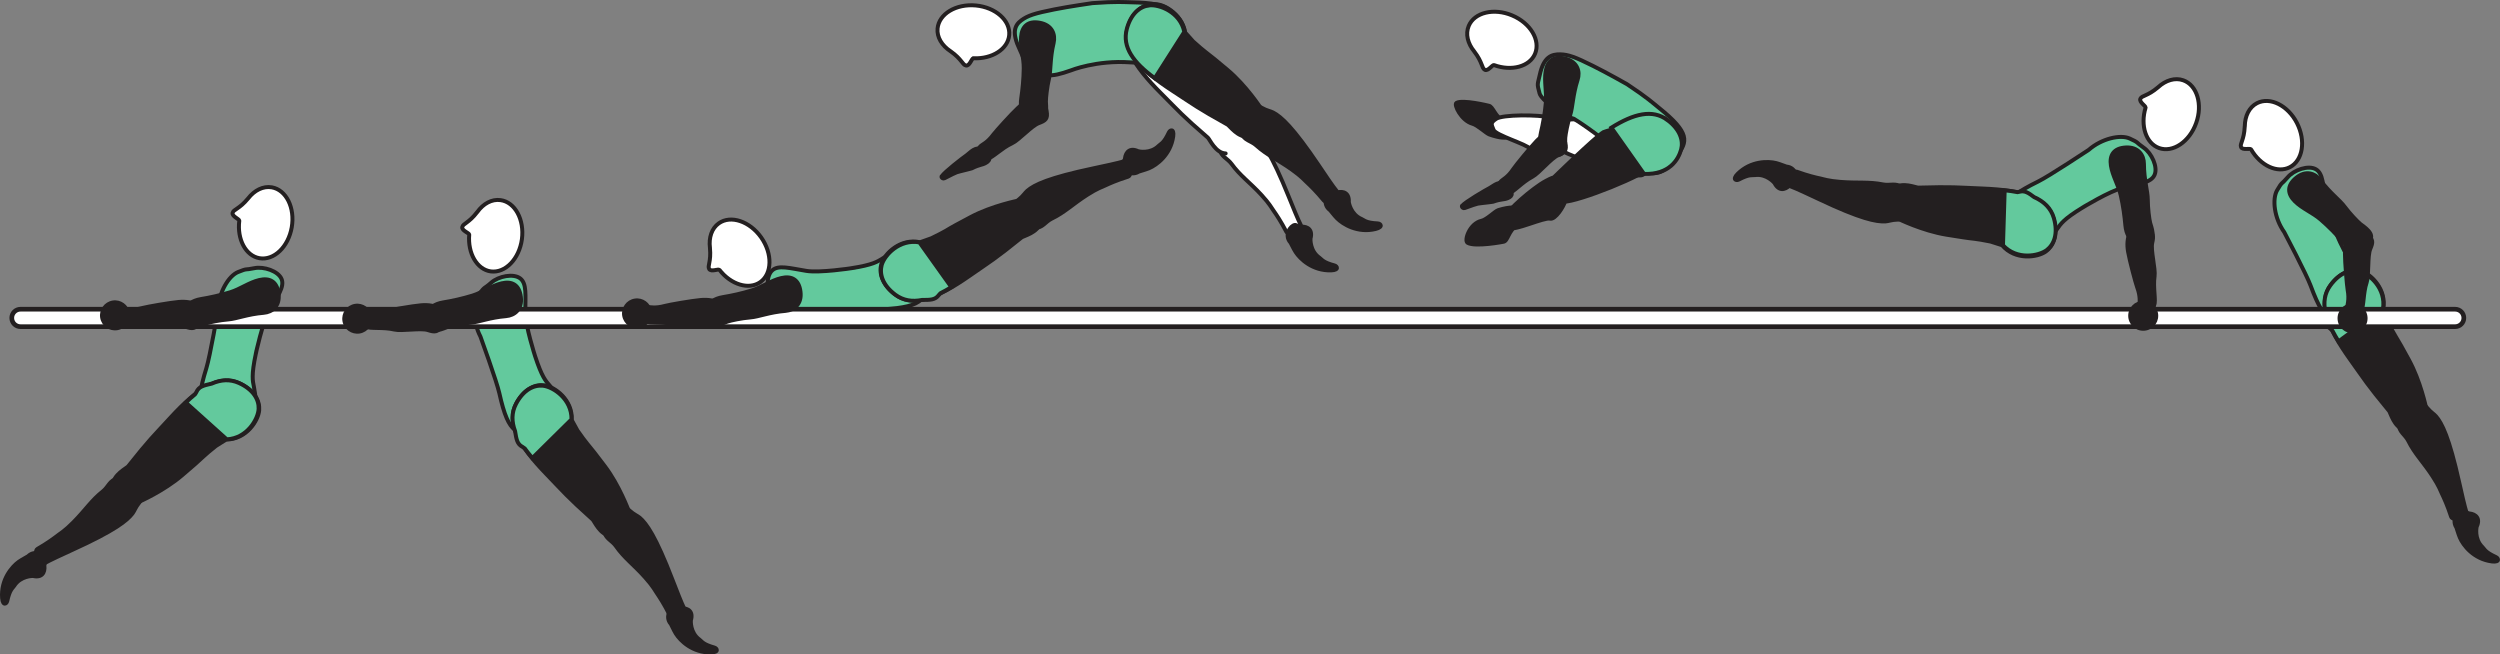 <?xml version="1.0" encoding="UTF-8" standalone="no"?>
<!-- Created with Inkscape (http://www.inkscape.org/) -->

<svg
   version="1.1"
   id="svg1"
   width="355.407"
   height="93.042"
   viewBox="0 0 355.407 93.042"
   sodipodi:docname="cell.svg"
   xmlns:inkscape="http://www.inkscape.org/namespaces/inkscape"
   xmlns:sodipodi="http://sodipodi.sourceforge.net/DTD/sodipodi-0.dtd"
   xmlns="http://www.w3.org/2000/svg"
   xmlns:svg="http://www.w3.org/2000/svg">
  <rect x="0" y="0" width="355.407" height="93.042" fill="#808080" stroke="none"/>
  <sodipodi:namedview
     id="namedview1"
     pagecolor="#ffffff"
     bordercolor="#000000"
     borderopacity="0.25"
     inkscape:showpageshadow="2"
     inkscape:pageopacity="0.0"
     inkscape:pagecheckerboard="0"
     inkscape:deskcolor="#d1d1d1">
    <inkscape:page
       x="0"
       y="0"
       inkscape:label="1"
       id="page1"
       width="355.407"
       height="93.042"
       margin="0"
       bleed="0" />
  </sodipodi:namedview>
  <defs
     id="defs1" />
  <path
     style="fill:#231f20;fill-opacity:1;fill-rule:nonzero;stroke:none"
     d="m 352.204,74.913 c 0.572,-1.224 -0.12,-1.939 -1.15,-2.038 -0.314,-0.03 -0.543,-0.379 -0.844,-0.385 -0.71,-0.005 -1.917,1.245 -1.12,2.527 0.057,0.088 0.26,0.88 0.505,1.453 0.479,1.115 1.979,3.11 4.656,3.463 1.26,0.166 1.131,-0.615 0.635,-0.839 -1.552,-0.708 -1.556,-1.072 -1.895,-1.405 -1.161,-1.131 -0.787,-2.776 -0.787,-2.776"
     id="path750" />
  <path
     style="fill:none;stroke:#231f20;stroke-width:0.333;stroke-linecap:butt;stroke-linejoin:miter;stroke-miterlimit:4;stroke-dasharray:none;stroke-opacity:1"
     d="m 352.204,74.913 c 0.572,-1.224 -0.12,-1.939 -1.15,-2.038 -0.314,-0.03 -0.543,-0.379 -0.844,-0.385 -0.71,-0.005 -1.917,1.245 -1.12,2.527 0.057,0.088 0.26,0.88 0.505,1.453 0.479,1.115 1.979,3.11 4.656,3.463 1.26,0.166 1.131,-0.615 0.635,-0.839 -1.552,-0.708 -1.556,-1.072 -1.895,-1.405 -1.161,-1.131 -0.787,-2.776 -0.787,-2.776 z"
     id="path751" />
  <path
     style="fill:#63c99d;fill-opacity:1;fill-rule:nonzero;stroke:none"
     d="m 332.819,34.735 c 1.37,2.823 1.968,3.282 2.667,3.886 4.353,3.801 2.405,5.869 -0.376,6.63 -3.265,0.906 -4.421,1.291 -6.613,-4.61 -0.606,-1.645 -3.762,-7.635 -3.762,-7.635 -1.426,-1.995 -1.744,-4.693 -1.014,-5.958 0.77,-1.323 0.561,-0.744 1.498,-1.839 0.891,-1.052 2.954,-1.771 4.022,-1.14 1.021,0.599 1.026,2.265 1.349,4.672 0.26,1.896 2.229,5.994 2.229,5.994"
     id="path753" />
  <path
     style="fill:none;stroke:#231f20;stroke-width:0.566;stroke-linecap:butt;stroke-linejoin:miter;stroke-miterlimit:4;stroke-dasharray:none;stroke-opacity:1"
     d="m 332.819,34.735 c 1.37,2.823 1.968,3.282 2.667,3.886 4.353,3.801 2.405,5.869 -0.376,6.63 -3.265,0.906 -4.421,1.291 -6.613,-4.61 -0.606,-1.645 -3.762,-7.635 -3.762,-7.635 -1.426,-1.995 -1.744,-4.693 -1.014,-5.958 0.77,-1.323 0.561,-0.744 1.498,-1.839 0.891,-1.052 2.954,-1.771 4.022,-1.14 1.021,0.599 1.026,2.265 1.349,4.672 0.26,1.896 2.229,5.994 2.229,5.994 z"
     id="path754" />
  <path
     style="fill:#231f20;fill-opacity:1;fill-rule:nonzero;stroke:none"
     d="m 342.115,58.569 c 1.871,-1.287 2.407,-1.276 2.995,-0.522 0.401,0.506 0.933,0.828 1.188,1.126 0.849,0.973 1.88,2.978 3.308,9.407 0.317,1.452 0.79,3.5 1.052,4.317 0.4,1.292 -2.027,1.093 -2.188,0.583 -0.531,-1.63 -1.031,-2.703 -1.303,-3.266 -0.186,-0.385 -0.421,-1.104 -1.337,-2.5 -1.387,-2.115 -2.532,-3.172 -3.475,-5.068 -0.448,-0.875 -1.338,-1.254 -1.322,-2.338 -0.006,-1.088 1.082,-1.739 1.082,-1.739"
     id="path755" />
  <path
     style="fill:none;stroke:#231f20;stroke-width:0.566;stroke-linecap:butt;stroke-linejoin:miter;stroke-miterlimit:4;stroke-dasharray:none;stroke-opacity:1"
     d="m 342.115,58.569 c 1.871,-1.287 2.407,-1.276 2.995,-0.522 0.401,0.506 0.933,0.828 1.188,1.126 0.849,0.973 1.88,2.978 3.308,9.407 0.317,1.452 0.79,3.5 1.052,4.317 0.4,1.292 -2.027,1.093 -2.188,0.583 -0.531,-1.63 -1.031,-2.703 -1.303,-3.266 -0.186,-0.385 -0.421,-1.104 -1.337,-2.5 -1.387,-2.115 -2.532,-3.172 -3.475,-5.068 -0.448,-0.875 -1.338,-1.254 -1.322,-2.338 -0.006,-1.088 1.082,-1.739 1.082,-1.739 z"
     id="path756" />
  <path
     style="fill:#231f20;fill-opacity:1;fill-rule:nonzero;stroke:#231f20;stroke-width:0.566;stroke-linecap:round;stroke-linejoin:round;stroke-miterlimit:4;stroke-dasharray:none;stroke-opacity:1"
     d="m 341.762,61.047 c -1.396,-0.27 -1.907,-2.363 -2.125,-2.625 -3.194,-3.864 -3.323,-4.224 -5.547,-7.328 -3.213,-4.5 -4.724,-8.072 -2.656,-10.708 1.405,-1.786 2.989,-2.208 4.249,-1.833 1.402,0.421 3.688,2.625 3.104,5.458 l 0.59,1.605 c 0.53,1.035 0.79,1.552 1.093,2.035 0.531,0.85 1.047,1.793 1.989,3.511 1.667,3.047 2.438,6.808 2.438,6.808 0.141,0.276 0.157,0.558 0.094,0.823"
     id="path757" />
  <path
     style="fill:#63c99d;fill-opacity:1;fill-rule:nonzero;stroke:none"
     d="m 335.47,38.58 c -1.281,-0.324 -2.844,0.161 -4.183,1.994 -0.817,1.124 -1,2.396 -0.702,3.807 0.021,1.193 0.016,1.865 0.724,2.37 0.088,0.067 0.182,0.157 0.27,0.25 0.255,0.495 0.542,1 0.875,1.527 l 6.313,-4.61 c 0.479,-2.849 -1.885,-4.974 -3.297,-5.338"
     id="path758" />
  <path
     style="fill:none;stroke:#231f20;stroke-width:0.566;stroke-linecap:butt;stroke-linejoin:miter;stroke-miterlimit:4;stroke-dasharray:none;stroke-opacity:1"
     d="m 335.47,38.58 c -1.281,-0.324 -2.844,0.161 -4.183,1.994 -0.817,1.124 -1,2.396 -0.702,3.807 0.021,1.193 0.016,1.865 0.724,2.37 0.088,0.067 0.182,0.157 0.27,0.25 0.255,0.495 0.542,1 0.875,1.527 l 6.313,-4.61 c 0.479,-2.849 -1.885,-4.974 -3.297,-5.338 z"
     id="path759" />
  <path
     style="fill:#ffffff;fill-opacity:1;fill-rule:nonzero;stroke:none"
     d="m 320.022,21.241 c -0.136,-0.209 -1.229,0.151 -1.427,-0.328 -0.204,-0.491 0.432,-0.964 0.526,-2.948 l 0.005,-0.021 c 0.021,-1.459 0.625,-2.708 1.74,-3.282 1.855,-0.942 4.396,0.328 5.677,2.834 1.291,2.526 0.828,5.328 -1.016,6.276 -1.77,0.906 -4.177,-0.224 -5.505,-2.531"
     id="path760" />
  <path
     style="fill:none;stroke:#231f20;stroke-width:0.566;stroke-linecap:butt;stroke-linejoin:miter;stroke-miterlimit:4;stroke-dasharray:none;stroke-opacity:1"
     d="m 320.022,21.241 c -0.136,-0.209 -1.229,0.151 -1.427,-0.328 -0.204,-0.491 0.432,-0.964 0.526,-2.948 l 0.005,-0.021 c 0.021,-1.459 0.625,-2.708 1.74,-3.282 1.855,-0.942 4.396,0.328 5.677,2.834 1.291,2.526 0.828,5.328 -1.016,6.276 -1.77,0.906 -4.177,-0.224 -5.505,-2.531 z"
     id="path761" />
  <path
     style="fill:#231f20;fill-opacity:1;fill-rule:nonzero;stroke:none"
     d="m 133.872,25.074 c 0.39,-0.62 2.962,-2.598 3.572,-3.026 0.542,-0.386 1.234,-1.318 2.234,-0.744 0.412,0.218 0.844,0.838 0.948,1.14 0.09,0.25 -0.109,0.51 -0.453,0.702 -0.572,0.339 -0.869,0.21 -2.009,0.782 0,0 -0.292,0.094 -0.824,0.218 -1.578,0.423 -0.916,0.095 -3.078,1.199 -0.146,0.083 -0.333,-0.016 -0.385,-0.12 -0.068,-0.172 -0.005,-0.151 -0.005,-0.151"
     id="path762" />
  <path
     style="fill:none;stroke:#231f20;stroke-width:0.566;stroke-linecap:round;stroke-linejoin:round;stroke-miterlimit:4;stroke-dasharray:none;stroke-opacity:1"
     d="m 133.872,25.074 c 0.39,-0.62 2.962,-2.598 3.572,-3.026 0.542,-0.386 1.234,-1.318 2.234,-0.744 0.412,0.218 0.844,0.838 0.948,1.14 0.09,0.25 -0.109,0.51 -0.453,0.702 -0.572,0.339 -0.869,0.21 -2.009,0.782 0,0 -0.292,0.094 -0.824,0.218 -1.578,0.423 -0.916,0.095 -3.078,1.199 -0.146,0.083 -0.333,-0.016 -0.385,-0.12 -0.068,-0.172 -0.005,-0.151 -0.005,-0.151 z"
     id="path763" />
  <path
     style="fill:#ffffff;fill-opacity:1;fill-rule:nonzero;stroke:none"
     d="m 174.184,19.313 c 1.63,-1.567 2.161,-1.651 2.87,-1.005 0.474,0.433 1.052,0.666 1.354,0.912 1,0.828 2.338,2.636 4.802,8.74 0.552,1.38 1.348,3.317 1.739,4.082 0.609,1.214 -1.812,1.417 -2.063,0.938 -0.785,-1.515 -1.457,-2.495 -1.817,-3.01 -0.249,-0.349 -0.599,-1.021 -1.729,-2.245 -1.714,-1.86 -3.015,-2.713 -4.26,-4.427 -0.579,-0.792 -1.516,-1.021 -1.683,-2.094 -0.181,-1.067 0.787,-1.891 0.787,-1.891"
     id="path764" />
  <path
     style="fill:none;stroke:#231f20;stroke-width:0.566;stroke-linecap:butt;stroke-linejoin:miter;stroke-miterlimit:4;stroke-dasharray:none;stroke-opacity:1"
     d="m 174.184,19.313 c 1.63,-1.567 2.161,-1.651 2.87,-1.005 0.474,0.433 1.052,0.666 1.354,0.912 1,0.828 2.338,2.636 4.802,8.74 0.552,1.38 1.348,3.317 1.739,4.082 0.609,1.214 -1.812,1.417 -2.063,0.938 -0.785,-1.515 -1.457,-2.495 -1.817,-3.01 -0.249,-0.349 -0.599,-1.021 -1.729,-2.245 -1.714,-1.86 -3.015,-2.713 -4.26,-4.427 -0.579,-0.792 -1.516,-1.021 -1.683,-2.094 -0.181,-1.067 0.787,-1.891 0.787,-1.891 z"
     id="path765" />
  <path
     style="fill:#231f20;fill-opacity:1;fill-rule:nonzero;stroke:none"
     d="m 186.418,33.933 c 0.359,-1.301 -0.437,-1.896 -1.474,-1.823 -0.307,0.022 -0.594,-0.281 -0.89,-0.24 -0.704,0.104 -1.688,1.548 -0.698,2.677 0.073,0.079 0.406,0.829 0.74,1.35 0.656,1.016 2.462,2.744 5.156,2.656 1.276,-0.036 1.021,-0.787 0.5,-0.927 -1.656,-0.442 -1.719,-0.803 -2.11,-1.084 -1.333,-0.926 -1.224,-2.609 -1.224,-2.609"
     id="path766" />
  <path
     style="fill:none;stroke:#231f20;stroke-width:0.333;stroke-linecap:butt;stroke-linejoin:miter;stroke-miterlimit:4;stroke-dasharray:none;stroke-opacity:1"
     d="m 186.418,33.933 c 0.359,-1.301 -0.437,-1.896 -1.474,-1.823 -0.307,0.022 -0.594,-0.281 -0.89,-0.24 -0.704,0.104 -1.688,1.548 -0.698,2.677 0.073,0.079 0.406,0.829 0.74,1.35 0.656,1.016 2.462,2.744 5.156,2.656 1.276,-0.036 1.021,-0.787 0.5,-0.927 -1.656,-0.442 -1.719,-0.803 -2.11,-1.084 -1.333,-0.926 -1.224,-2.609 -1.224,-2.609 z"
     id="path767" />
  <path
     style="fill:#ffffff;fill-opacity:1;fill-rule:nonzero;stroke:#231f20;stroke-width:0.566;stroke-linecap:round;stroke-linejoin:round;stroke-miterlimit:4;stroke-dasharray:none;stroke-opacity:1"
     d="m 174.241,21.813 c -1.421,-0.036 -2.271,-2.015 -2.525,-2.239 -3.787,-3.281 -3.97,-3.614 -6.667,-6.318 -3.912,-3.911 -5.985,-7.187 -4.376,-10.13 1.095,-1.989 2.589,-2.661 3.891,-2.5 1.448,0.183 4.073,1.99 3.953,4.875 l 0.849,1.489 c 0.692,0.932 1.031,1.396 1.407,1.828 0.667,0.751 1.328,1.6 2.541,3.142 2.14,2.729 3.516,6.317 3.516,6.317 0.182,0.24 0.239,0.521 0.224,0.787"
     id="path768" />
  <path
     style="fill:#63c99d;fill-opacity:1;fill-rule:nonzero;stroke:none"
     d="m 155.304,0.444 c 3.5,-0.255 4.469,-0.136 5.609,-0.115 5.776,0.099 6.156,1.339 6.219,3.729 0.088,3.391 -0.192,5.25 -6.474,4.807 -4.766,-0.337 -8.433,1.147 -8.433,1.147 -2.943,1.036 -4.061,1.068 -5.968,-0.927 -1.057,-1.115 -0.651,-0.709 -1.276,-2.011 -1.161,-2.412 -0.756,-3.464 0.197,-4.172 0.954,-0.708 1.943,-1.01 4.704,-1.562 2.135,-0.427 5.422,-0.896 5.422,-0.896"
     id="path769" />
  <path
     style="fill:none;stroke:#231f20;stroke-width:0.566;stroke-linecap:butt;stroke-linejoin:miter;stroke-miterlimit:4;stroke-dasharray:none;stroke-opacity:1"
     d="m 155.304,0.444 c 3.5,-0.255 4.469,-0.136 5.609,-0.115 5.776,0.099 6.156,1.339 6.219,3.729 0.088,3.391 -0.192,5.25 -6.474,4.807 -4.766,-0.337 -8.433,1.147 -8.433,1.147 -2.943,1.036 -4.061,1.068 -5.968,-0.927 -1.057,-1.115 -0.651,-0.709 -1.276,-2.011 -1.161,-2.412 -0.756,-3.464 0.197,-4.172 0.954,-0.708 1.943,-1.01 4.704,-1.562 2.135,-0.427 5.422,-0.896 5.422,-0.896 z"
     id="path770" />
  <path
     style="fill:#ffffff;fill-opacity:1;fill-rule:nonzero;stroke:none"
     d="m 138.382,8.282 c -0.245,0.006 -0.526,1.126 -1.048,1.031 -0.514,-0.088 -0.577,-0.88 -2.197,-2.025 l -0.021,-0.011 c -1.208,-0.801 -1.948,-1.984 -1.828,-3.229 0.193,-2.074 2.63,-3.531 5.437,-3.271 2.819,0.265 4.939,2.156 4.745,4.224 -0.182,1.979 -2.432,3.407 -5.088,3.281"
     id="path771" />
  <path
     style="fill:none;stroke:#231f20;stroke-width:0.566;stroke-linecap:butt;stroke-linejoin:miter;stroke-miterlimit:4;stroke-dasharray:none;stroke-opacity:1"
     d="m 138.382,8.282 c -0.245,0.006 -0.526,1.126 -1.048,1.031 -0.514,-0.088 -0.577,-0.88 -2.197,-2.025 l -0.021,-0.011 c -1.208,-0.801 -1.948,-1.984 -1.828,-3.229 0.193,-2.074 2.63,-3.531 5.437,-3.271 2.819,0.265 4.939,2.156 4.745,4.224 -0.182,1.979 -2.432,3.407 -5.088,3.281 z"
     id="path772" />
  <path
     style="fill:#231f20;fill-opacity:1;fill-rule:nonzero;stroke:none"
     d="m 140.413,22.542 c 0.641,-0.066 1.975,-1.494 3.437,-2.161 0.99,-0.448 2.803,-2.505 3.823,-2.875 0.933,-0.349 1.328,-0.593 1.115,-1.724 -0.12,-0.666 -0.796,-1.885 -1.302,-1.812 -1.177,0.162 -1.989,0.646 -2.77,1.375 -0.896,0.823 -3.11,3.281 -3.486,3.771 -0.9,1.224 -1.614,1.412 -1.885,1.718 -0.515,0.563 -0.416,0.902 -0.129,1.308 0.561,0.78 1.197,0.4 1.197,0.4"
     id="path773" />
  <path
     style="fill:none;stroke:#231f20;stroke-width:0.566;stroke-linecap:butt;stroke-linejoin:miter;stroke-miterlimit:4;stroke-dasharray:none;stroke-opacity:1"
     d="m 140.413,22.542 c 0.641,-0.066 1.975,-1.494 3.437,-2.161 0.99,-0.448 2.803,-2.505 3.823,-2.875 0.933,-0.349 1.328,-0.593 1.115,-1.724 -0.12,-0.666 -0.796,-1.885 -1.302,-1.812 -1.177,0.162 -1.989,0.646 -2.77,1.375 -0.896,0.823 -3.11,3.281 -3.486,3.771 -0.9,1.224 -1.614,1.412 -1.885,1.718 -0.515,0.563 -0.416,0.902 -0.129,1.308 0.561,0.78 1.197,0.4 1.197,0.4 z"
     id="path774" />
  <path
     style="fill:#231f20;fill-opacity:1;fill-rule:nonzero;stroke:none"
     d="m 147.725,16.965 c 1.297,0.031 0.969,-1.985 0.964,-2.521 -0.005,-0.542 0.161,-2.094 0.443,-3.282 0.281,-1.192 0.12,-2.801 0.656,-5.062 0.276,-1.192 -0.203,-2.531 -1.948,-2.859 -1.724,-0.328 -2.558,0.52 -2.682,2.011 -0.12,1.489 0.395,2.946 0.38,4.452 -0.016,1.51 -0.172,3.052 -0.354,4.256 -0.208,1.364 0.193,2.12 0.604,2.364 1.021,0.63 1.937,0.641 1.937,0.641"
     id="path775" />
  <path
     style="fill:none;stroke:#231f20;stroke-width:0.566;stroke-linecap:butt;stroke-linejoin:miter;stroke-miterlimit:4;stroke-dasharray:none;stroke-opacity:1"
     d="m 147.725,16.965 c 1.297,0.031 0.969,-1.985 0.964,-2.521 -0.005,-0.542 0.161,-2.094 0.443,-3.282 0.281,-1.192 0.12,-2.801 0.656,-5.062 0.276,-1.192 -0.203,-2.531 -1.948,-2.859 -1.724,-0.328 -2.558,0.52 -2.682,2.011 -0.12,1.489 0.395,2.946 0.38,4.452 -0.016,1.51 -0.172,3.052 -0.354,4.256 -0.208,1.364 0.193,2.12 0.604,2.364 1.021,0.63 1.937,0.641 1.937,0.641 z"
     id="path776" />
  <path
     style="fill:#231f20;fill-opacity:1;fill-rule:nonzero;stroke:none"
     d="m 176.877,16.949 c 1.271,-1.864 1.776,-2.063 2.599,-1.573 0.557,0.328 1.172,0.433 1.51,0.614 1.151,0.599 2.834,2.095 6.511,7.552 0.823,1.246 2.004,2.975 2.547,3.642 0.842,1.057 -1.486,1.754 -1.828,1.338 -1.09,-1.324 -1.943,-2.141 -2.402,-2.568 -0.313,-0.286 -0.797,-0.874 -2.156,-1.838 -2.057,-1.464 -3.51,-2.031 -5.084,-3.454 -0.729,-0.656 -1.692,-0.682 -2.073,-1.697 -0.4,-1.011 0.376,-2.016 0.376,-2.016"
     id="path777" />
  <path
     style="fill:none;stroke:#231f20;stroke-width:0.566;stroke-linecap:butt;stroke-linejoin:miter;stroke-miterlimit:4;stroke-dasharray:none;stroke-opacity:1"
     d="m 176.877,16.949 c 1.271,-1.864 1.776,-2.063 2.599,-1.573 0.557,0.328 1.172,0.433 1.51,0.614 1.151,0.599 2.834,2.095 6.511,7.552 0.823,1.246 2.004,2.975 2.547,3.642 0.842,1.057 -1.486,1.754 -1.828,1.338 -1.09,-1.324 -1.943,-2.141 -2.402,-2.568 -0.313,-0.286 -0.797,-0.874 -2.156,-1.838 -2.057,-1.464 -3.51,-2.031 -5.084,-3.454 -0.729,-0.656 -1.692,-0.682 -2.073,-1.697 -0.4,-1.011 0.376,-2.016 0.376,-2.016 z"
     id="path778" />
  <path
     style="fill:#231f20;fill-opacity:1;fill-rule:nonzero;stroke:#231f20;stroke-width:0.566;stroke-linecap:round;stroke-linejoin:round;stroke-miterlimit:4;stroke-dasharray:none;stroke-opacity:1"
     d="m 177.444,19.386 c -1.395,0.255 -2.635,-1.505 -2.932,-1.666 -4.38,-2.438 -4.63,-2.724 -7.828,-4.807 -4.63,-3.021 -7.344,-5.797 -6.37,-9.005 0.662,-2.178 1.984,-3.142 3.292,-3.256 1.452,-0.12 4.391,1.109 4.87,3.958 l 1.14,1.276 c 0.876,0.776 1.297,1.156 1.756,1.5 0.806,0.599 1.629,1.292 3.129,2.547 2.663,2.229 4.751,5.453 4.751,5.453 0.229,0.203 0.344,0.459 0.38,0.724"
     id="path779" />
  <path
     style="fill:#63c99d;fill-opacity:1;fill-rule:nonzero;stroke:none"
     d="m 163.35,0.766 c -1.306,0.162 -2.588,1.183 -3.166,3.376 -0.672,2.562 0.942,4.766 3.984,6.979 l 4.198,-6.584 c -0.584,-2.833 -3.568,-3.943 -5.016,-3.771"
     id="path780" />
  <path
     style="fill:none;stroke:#231f20;stroke-width:0.566;stroke-linecap:butt;stroke-linejoin:miter;stroke-miterlimit:4;stroke-dasharray:none;stroke-opacity:1"
     d="m 163.35,0.766 c -1.306,0.162 -2.588,1.183 -3.166,3.376 -0.672,2.562 0.942,4.766 3.984,6.979 l 4.198,-6.584 c -0.584,-2.833 -3.568,-3.943 -5.016,-3.771 z"
     id="path781" />
  <path
     style="fill:#231f20;fill-opacity:1;fill-rule:nonzero;stroke:none"
     d="m 191.866,28.73 c 0.083,-1.349 -0.822,-1.765 -1.817,-1.478 -0.303,0.082 -0.641,-0.158 -0.923,-0.048 -0.666,0.245 -1.333,1.854 -0.129,2.756 0.088,0.062 0.567,0.729 1.004,1.166 0.855,0.859 2.98,2.178 5.595,1.536 1.238,-0.306 0.833,-0.984 0.29,-1.016 -1.708,-0.082 -1.842,-0.426 -2.28,-0.618 -1.496,-0.631 -1.74,-2.298 -1.74,-2.298"
     id="path782" />
  <path
     style="fill:none;stroke:#231f20;stroke-width:0.333;stroke-linecap:butt;stroke-linejoin:miter;stroke-miterlimit:4;stroke-dasharray:none;stroke-opacity:1"
     d="m 191.866,28.73 c 0.083,-1.349 -0.822,-1.765 -1.817,-1.478 -0.303,0.082 -0.641,-0.158 -0.923,-0.048 -0.666,0.245 -1.333,1.854 -0.129,2.756 0.088,0.062 0.567,0.729 1.004,1.166 0.855,0.859 2.98,2.178 5.595,1.536 1.238,-0.306 0.833,-0.984 0.29,-1.016 -1.708,-0.082 -1.842,-0.426 -2.28,-0.618 -1.496,-0.631 -1.74,-2.298 -1.74,-2.298 z"
     id="path783" />
  <path
     style="fill:#231f20;fill-opacity:1;fill-rule:nonzero;stroke:none"
     d="m 4.673,81.996 c 1.319,0.308 1.871,-0.516 1.756,-1.547 -0.032,-0.307 0.26,-0.604 0.203,-0.907 -0.14,-0.686 -1.615,-1.609 -2.703,-0.572 -0.073,0.072 -0.808,0.438 -1.318,0.791 -0.99,0.704 -2.63,2.578 -2.427,5.271 0.099,1.272 0.833,0.985 0.953,0.453 0.37,-1.672 0.724,-1.744 0.984,-2.146 0.866,-1.369 2.552,-1.343 2.552,-1.343"
     id="path784" />
  <path
     style="fill:none;stroke:#231f20;stroke-width:0.333;stroke-linecap:butt;stroke-linejoin:miter;stroke-miterlimit:4;stroke-dasharray:none;stroke-opacity:1"
     d="m 4.673,81.996 c 1.319,0.308 1.871,-0.516 1.756,-1.547 -0.032,-0.307 0.26,-0.604 0.203,-0.907 -0.14,-0.686 -1.615,-1.609 -2.703,-0.572 -0.073,0.072 -0.808,0.438 -1.318,0.791 -0.99,0.704 -2.63,2.578 -2.427,5.271 0.099,1.272 0.833,0.985 0.953,0.453 0.37,-1.672 0.724,-1.744 0.984,-2.146 0.866,-1.369 2.552,-1.343 2.552,-1.343 z"
     id="path785" />
  <path
     style="fill:#63c99d;fill-opacity:1;fill-rule:nonzero;stroke:none"
     d="m 36.361,50.313 c -0.64,3.073 -0.442,3.803 -0.26,4.704 1.13,5.672 -1.672,6.125 -4.338,5.03 -3.147,-1.276 -4.292,-1.677 -2.432,-7.686 0.525,-1.677 1.676,-8.344 1.676,-8.344 0.094,-2.453 1.485,-4.787 2.833,-5.344 1.423,-0.579 0.901,-0.245 2.308,-0.547 1.349,-0.281 3.421,0.406 3.885,1.552 0.438,1.104 -0.568,2.422 -1.776,4.526 -0.953,1.657 -1.896,6.109 -1.896,6.109"
     id="path786" />
  <path
     style="fill:none;stroke:#231f20;stroke-width:0.566;stroke-linecap:butt;stroke-linejoin:miter;stroke-miterlimit:4;stroke-dasharray:none;stroke-opacity:1"
     d="m 36.361,50.313 c -0.64,3.073 -0.442,3.803 -0.26,4.704 1.13,5.672 -1.672,6.125 -4.338,5.03 -3.147,-1.276 -4.292,-1.677 -2.432,-7.686 0.525,-1.677 1.676,-8.344 1.676,-8.344 0.094,-2.453 1.485,-4.787 2.833,-5.344 1.423,-0.579 0.901,-0.245 2.308,-0.547 1.349,-0.281 3.421,0.406 3.885,1.552 0.438,1.104 -0.568,2.422 -1.776,4.526 -0.953,1.657 -1.896,6.109 -1.896,6.109 z"
     id="path787" />
  <path
     style="fill:#231f20;fill-opacity:1;fill-rule:nonzero;stroke:none"
     d="m 18.585,68.756 c 1.635,1.557 1.746,2.083 1.126,2.818 -0.407,0.495 -0.62,1.088 -0.855,1.396 -0.776,1.036 -2.531,2.452 -8.521,5.176 -1.354,0.615 -3.26,1.5 -4.004,1.917 -1.188,0.662 -1.491,-1.755 -1.027,-2.016 1.489,-0.858 2.432,-1.567 2.927,-1.948 0.338,-0.265 1,-0.639 2.172,-1.828 1.781,-1.791 2.578,-3.129 4.24,-4.442 0.765,-0.62 0.953,-1.563 2.016,-1.776 1.062,-0.224 1.926,0.703 1.926,0.703"
     id="path788" />
  <path
     style="fill:none;stroke:#231f20;stroke-width:0.566;stroke-linecap:butt;stroke-linejoin:miter;stroke-miterlimit:4;stroke-dasharray:none;stroke-opacity:1"
     d="m 18.585,68.756 c 1.635,1.557 1.746,2.083 1.126,2.818 -0.407,0.495 -0.62,1.088 -0.855,1.396 -0.776,1.036 -2.531,2.452 -8.521,5.176 -1.354,0.615 -3.26,1.5 -4.004,1.917 -1.188,0.662 -1.491,-1.755 -1.027,-2.016 1.489,-0.858 2.432,-1.567 2.927,-1.948 0.338,-0.265 1,-0.639 2.172,-1.828 1.781,-1.791 2.578,-3.129 4.24,-4.442 0.765,-0.62 0.953,-1.563 2.016,-1.776 1.062,-0.224 1.926,0.703 1.926,0.703 z"
     id="path789" />
  <path
     style="fill:#231f20;fill-opacity:1;fill-rule:nonzero;stroke:#231f20;stroke-width:0.566;stroke-linecap:round;stroke-linejoin:round;stroke-miterlimit:4;stroke-dasharray:none;stroke-opacity:1"
     d="m 16.085,68.922 c -0.026,-1.421 1.916,-2.359 2.131,-2.624 3.119,-3.923 3.448,-4.125 6.025,-6.937 3.746,-4.074 6.923,-6.292 9.932,-4.814 2.038,1.011 2.776,2.47 2.672,3.787 -0.124,1.453 -1.812,4.141 -4.702,4.156 l -1.448,0.912 c -0.907,0.735 -1.355,1.094 -1.766,1.49 -0.724,0.697 -1.541,1.395 -3.026,2.666 -2.635,2.26 -6.162,3.792 -6.162,3.792 -0.24,0.197 -0.51,0.266 -0.781,0.26"
     id="path790" />
  <path
     style="fill:#63c99d;fill-opacity:1;fill-rule:nonzero;stroke:none"
     d="m 33.96,54.444 c -1.271,-0.569 -2.552,-0.479 -3.864,0.093 -1.167,0.272 -1.828,0.401 -2.177,1.204 -0.047,0.104 -0.12,0.213 -0.203,0.328 -0.428,0.349 -0.86,0.729 -1.297,1.161 l 5.812,5.224 c 2.885,-0.12 4.474,-2.869 4.537,-4.327 0.057,-1.318 -0.74,-2.752 -2.808,-3.683"
     id="path791" />
  <path
     style="fill:none;stroke:#231f20;stroke-width:0.566;stroke-linecap:butt;stroke-linejoin:miter;stroke-miterlimit:4;stroke-dasharray:none;stroke-opacity:1"
     d="m 33.96,54.444 c -1.271,-0.569 -2.552,-0.479 -3.864,0.093 -1.167,0.272 -1.828,0.401 -2.177,1.204 -0.047,0.104 -0.12,0.213 -0.203,0.328 -0.428,0.349 -0.86,0.729 -1.297,1.161 l 5.812,5.224 c 2.885,-0.12 4.474,-2.869 4.537,-4.327 0.057,-1.318 -0.74,-2.752 -2.808,-3.683 z"
     id="path792" />
  <path
     style="fill:#231f20;fill-opacity:1;fill-rule:nonzero;stroke:none"
     d="m 98.33,88.214 c 0.386,-1.301 -0.401,-1.901 -1.444,-1.849 -0.301,0.016 -0.582,-0.291 -0.885,-0.255 -0.697,0.099 -1.703,1.522 -0.733,2.661 0.066,0.079 0.39,0.834 0.713,1.366 0.64,1.031 2.416,2.781 5.109,2.738 1.276,-0.019 1.031,-0.77 0.511,-0.926 -1.647,-0.464 -1.699,-0.823 -2.084,-1.11 -1.317,-0.947 -1.187,-2.625 -1.187,-2.625"
     id="path793" />
  <path
     style="fill:none;stroke:#231f20;stroke-width:0.333;stroke-linecap:butt;stroke-linejoin:miter;stroke-miterlimit:4;stroke-dasharray:none;stroke-opacity:1"
     d="m 98.33,88.214 c 0.386,-1.301 -0.401,-1.901 -1.444,-1.849 -0.301,0.016 -0.582,-0.291 -0.885,-0.255 -0.697,0.099 -1.703,1.522 -0.733,2.661 0.066,0.079 0.39,0.834 0.713,1.366 0.64,1.031 2.416,2.781 5.109,2.738 1.276,-0.019 1.031,-0.77 0.511,-0.926 -1.647,-0.464 -1.699,-0.823 -2.084,-1.11 -1.317,-0.947 -1.187,-2.625 -1.187,-2.625 z"
     id="path794" />
  <path
     style="fill:#63c99d;fill-opacity:1;fill-rule:nonzero;stroke:none"
     d="m 76.075,50.646 c 0.974,2.981 1.505,3.516 2.109,4.21 3.803,4.353 1.593,6.145 -1.26,6.519 -3.36,0.454 -4.563,0.683 -5.932,-5.457 -0.376,-1.714 -2.693,-8.073 -2.693,-8.073 -1.135,-2.167 -1.088,-4.886 -0.198,-6.041 0.943,-1.21 0.662,-0.667 1.734,-1.62 1.032,-0.923 3.166,-1.355 4.141,-0.59 0.927,0.735 0.708,2.386 0.703,4.808 0,1.916 1.396,6.244 1.396,6.244"
     id="path795" />
  <path
     style="fill:none;stroke:#231f20;stroke-width:0.566;stroke-linecap:butt;stroke-linejoin:miter;stroke-miterlimit:4;stroke-dasharray:none;stroke-opacity:1"
     d="m 76.075,50.646 c 0.974,2.981 1.505,3.516 2.109,4.21 3.803,4.353 1.593,6.145 -1.26,6.519 -3.36,0.454 -4.563,0.683 -5.932,-5.457 -0.376,-1.714 -2.693,-8.073 -2.693,-8.073 -1.135,-2.167 -1.088,-4.886 -0.198,-6.041 0.943,-1.21 0.662,-0.667 1.734,-1.62 1.032,-0.923 3.166,-1.355 4.141,-0.59 0.927,0.735 0.708,2.386 0.703,4.808 0,1.916 1.396,6.244 1.396,6.244 z"
     id="path796" />
  <path
     style="fill:#231f20;fill-opacity:1;fill-rule:nonzero;stroke:none"
     d="m 86.716,73.616 c 1.656,-1.536 2.186,-1.615 2.88,-0.954 0.468,0.437 1.046,0.683 1.344,0.932 0.984,0.844 2.29,2.672 4.656,8.819 0.53,1.391 1.301,3.343 1.677,4.115 0.588,1.218 -1.844,1.38 -2.073,0.9 -0.771,-1.536 -1.423,-2.52 -1.771,-3.036 -0.245,-0.355 -0.584,-1.036 -1.693,-2.276 -1.682,-1.886 -2.974,-2.76 -4.187,-4.495 -0.568,-0.803 -1.5,-1.047 -1.652,-2.12 -0.161,-1.079 0.819,-1.885 0.819,-1.885"
     id="path797" />
  <path
     style="fill:none;stroke:#231f20;stroke-width:0.566;stroke-linecap:butt;stroke-linejoin:miter;stroke-miterlimit:4;stroke-dasharray:none;stroke-opacity:1"
     d="m 86.716,73.616 c 1.656,-1.536 2.186,-1.615 2.88,-0.954 0.468,0.437 1.046,0.683 1.344,0.932 0.984,0.844 2.29,2.672 4.656,8.819 0.53,1.391 1.301,3.343 1.677,4.115 0.588,1.218 -1.844,1.38 -2.073,0.9 -0.771,-1.536 -1.423,-2.52 -1.771,-3.036 -0.245,-0.355 -0.584,-1.036 -1.693,-2.276 -1.682,-1.886 -2.974,-2.76 -4.187,-4.495 -0.568,-0.803 -1.5,-1.047 -1.652,-2.12 -0.161,-1.079 0.819,-1.885 0.819,-1.885 z"
     id="path798" />
  <path
     style="fill:#231f20;fill-opacity:1;fill-rule:nonzero;stroke:#231f20;stroke-width:0.566;stroke-linecap:round;stroke-linejoin:round;stroke-miterlimit:4;stroke-dasharray:none;stroke-opacity:1"
     d="m 86.73,76.121 c -1.416,-0.058 -2.233,-2.052 -2.489,-2.276 -3.729,-3.349 -3.906,-3.688 -6.557,-6.432 -3.849,-3.975 -5.869,-7.281 -4.213,-10.199 1.136,-1.968 2.636,-2.62 3.937,-2.437 1.443,0.208 4.027,2.052 3.869,4.937 l 0.824,1.5 c 0.672,0.948 1.009,1.418 1.375,1.855 0.65,0.76 1.301,1.62 2.484,3.177 2.098,2.76 3.417,6.375 3.417,6.375 0.176,0.254 0.233,0.525 0.213,0.792"
     id="path799" />
  <path
     style="fill:#63c99d;fill-opacity:1;fill-rule:nonzero;stroke:#231f20;stroke-width:0.566;stroke-linecap:butt;stroke-linejoin:miter;stroke-miterlimit:4;stroke-dasharray:none;stroke-opacity:1"
     d="m 81.247,59.621 c 0.052,-2.886 -2.599,-4.631 -4.052,-4.787 -1.312,-0.13 -2.787,0.579 -3.839,2.588 -0.645,1.24 -0.635,2.522 -0.131,3.876 0.194,1.172 0.287,1.839 1.063,2.234 0.1,0.053 0.204,0.125 0.308,0.214 0.328,0.448 0.681,0.9 1.088,1.37 z"
     id="path800" />
  <path
     style="fill:#ffffff;fill-opacity:1;fill-rule:nonzero;stroke:none"
     d="m 66.705,33.361 c 0.006,-0.245 -1.098,-0.573 -0.984,-1.084 0.11,-0.521 0.906,-0.542 2.114,-2.12 l 0.016,-0.015 c 0.849,-1.182 2.057,-1.865 3.302,-1.693 2.063,0.276 3.416,2.776 3.042,5.568 -0.386,2.806 -2.364,4.833 -4.418,4.568 -1.968,-0.267 -3.296,-2.574 -3.072,-5.224"
     id="path801" />
  <path
     style="fill:none;stroke:#231f20;stroke-width:0.566;stroke-linecap:butt;stroke-linejoin:miter;stroke-miterlimit:4;stroke-dasharray:none;stroke-opacity:1"
     d="m 66.705,33.361 c 0.006,-0.245 -1.098,-0.573 -0.984,-1.084 0.11,-0.521 0.906,-0.542 2.114,-2.12 l 0.016,-0.015 c 0.849,-1.182 2.057,-1.865 3.302,-1.693 2.063,0.276 3.416,2.776 3.042,5.568 -0.386,2.806 -2.364,4.833 -4.418,4.568 -1.968,-0.267 -3.296,-2.574 -3.072,-5.224 z"
     id="path802" />
  <path
     style="fill:#231f20;fill-opacity:1;fill-rule:nonzero;stroke:none"
     d="m 161.861,21.397 c -1.219,-0.588 -1.937,0.093 -2.052,1.131 -0.032,0.301 -0.385,0.53 -0.391,0.837 -0.016,0.704 1.224,1.923 2.511,1.147 0.088,-0.052 0.885,-0.251 1.459,-0.484 1.118,-0.47 3.129,-1.943 3.514,-4.615 0.183,-1.261 -0.593,-1.141 -0.828,-0.652 -0.724,1.552 -1.088,1.547 -1.432,1.885 -1.145,1.147 -2.781,0.751 -2.781,0.751"
     id="path803" />
  <path
     style="fill:none;stroke:#231f20;stroke-width:0.333;stroke-linecap:butt;stroke-linejoin:miter;stroke-miterlimit:4;stroke-dasharray:none;stroke-opacity:1"
     d="m 161.861,21.397 c -1.219,-0.588 -1.937,0.093 -2.052,1.131 -0.032,0.301 -0.385,0.53 -0.391,0.837 -0.016,0.704 1.224,1.923 2.511,1.147 0.088,-0.052 0.885,-0.251 1.459,-0.484 1.118,-0.47 3.129,-1.943 3.514,-4.615 0.183,-1.261 -0.593,-1.141 -0.828,-0.652 -0.724,1.552 -1.088,1.547 -1.432,1.885 -1.145,1.147 -2.781,0.751 -2.781,0.751 z"
     id="path804" />
  <path
     style="fill:#63c99d;fill-opacity:1;fill-rule:nonzero;stroke:none"
     d="m 121.028,38.132 c 3.093,-0.491 3.708,-0.928 4.489,-1.418 4.907,-3.057 6.317,-0.588 6.235,2.287 -0.084,3.391 -0.052,4.609 -6.334,4.984 -1.75,0.1 -8.401,1.376 -8.401,1.376 -2.323,0.776 -4.995,0.296 -5.995,-0.767 -1.041,-1.129 -0.546,-0.765 -1.322,-1.973 -0.74,-1.162 -0.834,-3.344 0.082,-4.182 0.871,-0.798 2.464,-0.318 4.855,0.072 1.891,0.307 6.391,-0.379 6.391,-0.379"
     id="path805" />
  <path
     style="fill:none;stroke:#231f20;stroke-width:0.566;stroke-linecap:butt;stroke-linejoin:miter;stroke-miterlimit:4;stroke-dasharray:none;stroke-opacity:1"
     d="m 121.028,38.132 c 3.093,-0.491 3.708,-0.928 4.489,-1.418 4.907,-3.057 6.317,-0.588 6.235,2.287 -0.084,3.391 -0.052,4.609 -6.334,4.984 -1.75,0.1 -8.401,1.376 -8.401,1.376 -2.323,0.776 -4.995,0.296 -5.995,-0.767 -1.041,-1.129 -0.546,-0.765 -1.322,-1.973 -0.74,-1.162 -0.834,-3.344 0.082,-4.182 0.871,-0.798 2.464,-0.318 4.855,0.072 1.891,0.307 6.391,-0.379 6.391,-0.379 z"
     id="path806" />
  <path
     style="fill:#231f20;fill-opacity:1;fill-rule:nonzero;stroke:none"
     d="m 145.397,31.288 c -1.255,-1.88 -1.244,-2.418 -0.484,-2.995 0.505,-0.396 0.844,-0.928 1.136,-1.177 0.989,-0.844 3.005,-1.839 9.452,-3.198 1.459,-0.302 3.505,-0.75 4.329,-0.996 1.296,-0.39 1.072,2.038 0.558,2.188 -1.642,0.516 -2.72,1 -3.282,1.266 -0.385,0.182 -1.114,0.406 -2.521,1.308 -2.125,1.358 -3.197,2.494 -5.104,3.416 -0.88,0.437 -1.271,1.318 -2.349,1.297 -1.094,-0.016 -1.735,-1.109 -1.735,-1.109"
     id="path807" />
  <path
     style="fill:none;stroke:#231f20;stroke-width:0.566;stroke-linecap:butt;stroke-linejoin:miter;stroke-miterlimit:4;stroke-dasharray:none;stroke-opacity:1"
     d="m 145.397,31.288 c -1.255,-1.88 -1.244,-2.418 -0.484,-2.995 0.505,-0.396 0.844,-0.928 1.136,-1.177 0.989,-0.844 3.005,-1.839 9.452,-3.198 1.459,-0.302 3.505,-0.75 4.329,-0.996 1.296,-0.39 1.072,2.038 0.558,2.188 -1.642,0.516 -2.72,1 -3.282,1.266 -0.385,0.182 -1.114,0.406 -2.521,1.308 -2.125,1.358 -3.197,2.494 -5.104,3.416 -0.88,0.437 -1.271,1.318 -2.349,1.297 -1.094,-0.016 -1.735,-1.109 -1.735,-1.109 z"
     id="path808" />
  <path
     style="fill:#231f20;fill-opacity:1;fill-rule:nonzero;stroke:#231f20;stroke-width:0.566;stroke-linecap:round;stroke-linejoin:round;stroke-miterlimit:4;stroke-dasharray:none;stroke-opacity:1"
     d="m 147.872,31.673 c -0.282,1.385 -2.38,1.874 -2.642,2.088 -3.905,3.152 -4.265,3.271 -7.396,5.453 -4.536,3.162 -8.129,4.636 -10.738,2.532 -1.766,-1.433 -2.167,-3.016 -1.782,-4.276 0.438,-1.39 2.667,-3.647 5.49,-3.031 l 1.614,-0.574 c 1.042,-0.515 1.558,-0.771 2.052,-1.061 0.855,-0.527 1.803,-1.032 3.531,-1.948 3.063,-1.631 6.833,-2.355 6.833,-2.355 0.282,-0.136 0.558,-0.145 0.819,-0.083"
     id="path809" />
  <path
     style="fill:#63c99d;fill-opacity:1;fill-rule:nonzero;stroke:none"
     d="m 135.246,40.823 -4.536,-6.364 c -2.838,-0.515 -4.989,1.823 -5.37,3.23 -0.334,1.276 0.12,2.843 1.942,4.208 1.12,0.828 2.386,1.025 3.803,0.744 1.192,-0.004 1.859,0.005 2.375,-0.692 0.068,-0.093 0.161,-0.183 0.261,-0.276 0.495,-0.251 1,-0.527 1.525,-0.85"
     id="path810" />
  <path
     style="fill:none;stroke:#231f20;stroke-width:0.566;stroke-linecap:butt;stroke-linejoin:miter;stroke-miterlimit:4;stroke-dasharray:none;stroke-opacity:1"
     d="m 135.246,40.823 -4.536,-6.364 c -2.838,-0.515 -4.989,1.823 -5.37,3.23 -0.334,1.276 0.12,2.843 1.942,4.208 1.12,0.828 2.386,1.025 3.803,0.744 1.192,-0.004 1.859,0.005 2.375,-0.692 0.068,-0.093 0.161,-0.183 0.261,-0.276 0.495,-0.251 1,-0.527 1.525,-0.85 z"
     id="path811" />
  <path
     style="fill:#ffffff;fill-opacity:1;fill-rule:nonzero;stroke:none"
     d="m 102.282,38.37 c -0.161,-0.181 -1.197,0.328 -1.462,-0.124 -0.271,-0.458 0.296,-1.011 0.109,-2.99 v -0.021 c -0.183,-1.447 0.239,-2.77 1.265,-3.494 1.698,-1.199 4.391,-0.287 6.016,2.011 1.63,2.317 1.563,5.15 -0.125,6.353 -1.625,1.141 -4.167,0.365 -5.803,-1.735"
     id="path812" />
  <path
     style="fill:none;stroke:#231f20;stroke-width:0.566;stroke-linecap:butt;stroke-linejoin:miter;stroke-miterlimit:4;stroke-dasharray:none;stroke-opacity:1"
     d="m 102.282,38.37 c -0.161,-0.181 -1.197,0.328 -1.462,-0.124 -0.271,-0.458 0.296,-1.011 0.109,-2.99 v -0.021 c -0.183,-1.447 0.239,-2.77 1.265,-3.494 1.698,-1.199 4.391,-0.287 6.016,2.011 1.63,2.317 1.563,5.15 -0.125,6.353 -1.625,1.141 -4.167,0.365 -5.803,-1.735 z"
     id="path813" />
  <path
     style="fill:#ffffff;fill-opacity:1;fill-rule:nonzero;stroke:none"
     d="m 1.673,45.198 c 0,0.688 0.558,1.241 1.24,1.241 H 349.027 c 0.688,0 1.24,-0.553 1.24,-1.241 0,-0.687 -0.552,-1.239 -1.24,-1.239 H 2.913 c -0.682,0 -1.24,0.552 -1.24,1.239"
     id="path814" />
  <path
     style="fill:none;stroke:#231f20;stroke-width:0.666;stroke-linecap:butt;stroke-linejoin:miter;stroke-miterlimit:4;stroke-dasharray:none;stroke-opacity:1"
     d="m 1.673,45.198 c 0,0.688 0.558,1.241 1.24,1.241 H 349.027 c 0.688,0 1.24,-0.553 1.24,-1.241 0,-0.687 -0.552,-1.239 -1.24,-1.239 H 2.913 c -0.682,0 -1.24,0.552 -1.24,1.239 z"
     id="path815" />
  <path
     style="fill:#ffffff;fill-opacity:1;fill-rule:nonzero;stroke:none"
     d="m 34.017,31.381 c 0.016,-0.249 -1.077,-0.62 -0.948,-1.12 0.131,-0.515 0.928,-0.509 2.194,-2.041 l 0.014,-0.016 c 0.891,-1.146 2.131,-1.786 3.366,-1.572 2.046,0.358 3.312,2.905 2.833,5.676 -0.484,2.792 -2.536,4.75 -4.584,4.401 -1.957,-0.339 -3.203,-2.687 -2.875,-5.328"
     id="path816" />
  <path
     style="fill:none;stroke:#231f20;stroke-width:0.566;stroke-linecap:butt;stroke-linejoin:miter;stroke-miterlimit:4;stroke-dasharray:none;stroke-opacity:1"
     d="m 34.017,31.381 c 0.016,-0.249 -1.077,-0.62 -0.948,-1.12 0.131,-0.515 0.928,-0.509 2.194,-2.041 l 0.014,-0.016 c 0.891,-1.146 2.131,-1.786 3.366,-1.572 2.046,0.358 3.312,2.905 2.833,5.676 -0.484,2.792 -2.536,4.75 -4.584,4.401 -1.957,-0.339 -3.203,-2.687 -2.875,-5.328 z"
     id="path817" />
  <path
     style="fill:#231f20;fill-opacity:1;fill-rule:nonzero;stroke:none"
     d="m 211.653,15.022 c 0.609,0.104 0.817,1.443 2.208,2.354 0.281,0.188 0.391,0.453 0.557,0.698 0.651,0.974 0.542,2.187 -2.693,1.052 -0.448,-0.161 -1.687,-1.333 -2.38,-1.521 -1.629,-0.443 -2.713,-2.744 -2.307,-2.979 0.88,-0.526 4.615,0.396 4.615,0.396"
     id="path818" />
  <path
     style="fill:none;stroke:#231f20;stroke-width:0.546;stroke-linecap:round;stroke-linejoin:round;stroke-miterlimit:4;stroke-dasharray:none;stroke-opacity:1"
     d="m 211.653,15.022 c 0.609,0.104 0.817,1.443 2.208,2.354 0.281,0.188 0.391,0.453 0.557,0.698 0.651,0.974 0.542,2.187 -2.693,1.052 -0.448,-0.161 -1.687,-1.333 -2.38,-1.521 -1.629,-0.443 -2.713,-2.744 -2.307,-2.979 0.88,-0.526 4.615,0.396 4.615,0.396 z"
     id="path819" />
  <path
     style="fill:#ffffff;fill-opacity:1;fill-rule:nonzero;stroke:none"
     d="m 221.434,17.668 c -0.037,-0.599 1.041,-0.516 -0.828,-0.943 -2.073,-0.469 -6.985,-0.427 -7.885,0.156 -0.896,0.589 -0.699,0.803 -0.387,1.584 0.314,0.781 4.729,2.025 5.204,2.697 0.473,0.672 2.708,-0.073 3.255,-0.468 0.546,-0.396 0.641,-3.026 0.641,-3.026"
     id="path820" />
  <path
     style="fill:none;stroke:#231f20;stroke-width:0.566;stroke-linecap:butt;stroke-linejoin:miter;stroke-miterlimit:4;stroke-dasharray:none;stroke-opacity:1"
     d="m 221.434,17.668 c -0.037,-0.599 1.041,-0.516 -0.828,-0.943 -2.073,-0.469 -6.985,-0.427 -7.885,0.156 -0.896,0.589 -0.699,0.803 -0.387,1.584 0.314,0.781 4.729,2.025 5.204,2.697 0.473,0.672 2.708,-0.073 3.255,-0.468 0.546,-0.396 0.641,-3.026 0.641,-3.026 z"
     id="path821" />
  <path
     style="fill:#ffffff;fill-opacity:1;fill-rule:nonzero;stroke:#231f20;stroke-width:0.566;stroke-linecap:round;stroke-linejoin:round;stroke-miterlimit:4;stroke-dasharray:none;stroke-opacity:1"
     d="m 220.563,20.085 c 0.016,0.317 0.038,0.525 0.038,0.525 1.41,1.318 11.468,4.771 12.838,4.287 1.37,-0.479 2.015,-5.292 1.192,-6.245 -0.822,-0.948 -3.312,-1.87 -3.312,-1.87 -1.485,-0.24 -9.953,0.318 -9.953,0.318 -0.172,0.078 -0.308,0.213 -0.417,0.39"
     id="path822" />
  <path
     style="fill:#63c99d;fill-opacity:1;fill-rule:nonzero;stroke:none"
     d="m 231.309,11.974 c 2.926,1.944 3.625,2.631 4.516,3.344 4.509,3.615 4.052,4.824 2.634,6.751 -2.01,2.74 -3.369,4.041 -8.062,-0.151 -3.558,-3.188 -6.662,-5.037 -6.662,-5.037 -1.806,-0.495 -4.625,-2.724 -4.864,-3.604 -0.401,-1.479 -0.276,-1.208 0.026,-2.625 0.562,-2.615 1.713,-2.948 2.901,-2.927 1.188,0.027 2.161,0.396 4.672,1.645 1.959,0.97 4.839,2.604 4.839,2.604"
     id="path823" />
  <path
     style="fill:none;stroke:#231f20;stroke-width:0.566;stroke-linecap:butt;stroke-linejoin:miter;stroke-miterlimit:4;stroke-dasharray:none;stroke-opacity:1"
     d="m 231.309,11.974 c 2.926,1.944 3.625,2.631 4.516,3.344 4.509,3.615 4.052,4.824 2.634,6.751 -2.01,2.74 -3.369,4.041 -8.062,-0.151 -3.558,-3.188 -6.662,-5.037 -6.662,-5.037 -1.806,-0.495 -4.625,-2.724 -4.864,-3.604 -0.401,-1.479 -0.276,-1.208 0.026,-2.625 0.562,-2.615 1.713,-2.948 2.901,-2.927 1.188,0.027 2.161,0.396 4.672,1.645 1.959,0.97 4.839,2.604 4.839,2.604 z"
     id="path824" />
  <path
     style="fill:#ffffff;fill-opacity:1;fill-rule:nonzero;stroke:none"
     d="m 212.392,9.252 c -0.234,-0.068 -0.843,0.91 -1.302,0.67 -0.469,-0.238 -0.292,-1.014 -1.5,-2.593 l -0.01,-0.016 c -0.922,-1.124 -1.266,-2.473 -0.782,-3.629 0.803,-1.918 3.568,-2.584 6.167,-1.495 2.609,1.093 4.062,3.536 3.265,5.448 -0.765,1.833 -3.333,2.525 -5.838,1.615"
     id="path825" />
  <path
     style="fill:none;stroke:#231f20;stroke-width:0.566;stroke-linecap:butt;stroke-linejoin:miter;stroke-miterlimit:4;stroke-dasharray:none;stroke-opacity:1"
     d="m 212.392,9.252 c -0.234,-0.068 -0.843,0.91 -1.302,0.67 -0.469,-0.238 -0.292,-1.014 -1.5,-2.593 l -0.01,-0.016 c -0.922,-1.124 -1.266,-2.473 -0.782,-3.629 0.803,-1.918 3.568,-2.584 6.167,-1.495 2.609,1.093 4.062,3.536 3.265,5.448 -0.765,1.833 -3.333,2.525 -5.838,1.615 z"
     id="path826" />
  <path
     style="fill:#231f20;fill-opacity:1;fill-rule:nonzero;stroke:none"
     d="m 214.501,27.47 c 0.631,-0.1 1.896,-1.589 3.324,-2.328 0.962,-0.501 2.666,-2.646 3.672,-3.068 0.91,-0.39 1.296,-0.656 1.03,-1.776 -0.156,-0.661 -0.896,-1.838 -1.396,-1.745 -1.166,0.224 -1.958,0.745 -2.702,1.511 -0.844,0.874 -2.937,3.437 -3.281,3.948 -0.839,1.265 -1.542,1.489 -1.803,1.806 -0.479,0.59 -0.369,0.918 -0.057,1.314 0.598,0.754 1.213,0.338 1.213,0.338"
     id="path827" />
  <path
     style="fill:none;stroke:#231f20;stroke-width:0.566;stroke-linecap:butt;stroke-linejoin:miter;stroke-miterlimit:4;stroke-dasharray:none;stroke-opacity:1"
     d="m 214.501,27.47 c 0.631,-0.1 1.896,-1.589 3.324,-2.328 0.962,-0.501 2.666,-2.646 3.672,-3.068 0.91,-0.39 1.296,-0.656 1.03,-1.776 -0.156,-0.661 -0.896,-1.838 -1.396,-1.745 -1.166,0.224 -1.958,0.745 -2.702,1.511 -0.844,0.874 -2.937,3.437 -3.281,3.948 -0.839,1.265 -1.542,1.489 -1.803,1.806 -0.479,0.59 -0.369,0.918 -0.057,1.314 0.598,0.754 1.213,0.338 1.213,0.338 z"
     id="path828" />
  <path
     style="fill:#231f20;fill-opacity:1;fill-rule:nonzero;stroke:none"
     d="m 221.366,22.017 c 1.287,0.135 1.125,-1.896 1.156,-2.437 0.041,-0.543 0.328,-2.074 0.703,-3.235 0.376,-1.167 0.349,-2.781 1.052,-5 0.381,-1.161 0,-2.532 -1.708,-3 -1.692,-0.464 -2.594,0.312 -2.834,1.797 -0.238,1.474 0.162,2.963 0.027,4.463 -0.136,1.511 -0.412,3.032 -0.693,4.219 -0.312,1.344 0.032,2.125 0.417,2.401 0.968,0.708 1.88,0.792 1.88,0.792"
     id="path829" />
  <path
     style="fill:none;stroke:#231f20;stroke-width:0.566;stroke-linecap:butt;stroke-linejoin:miter;stroke-miterlimit:4;stroke-dasharray:none;stroke-opacity:1"
     d="m 221.366,22.017 c 1.287,0.135 1.125,-1.896 1.156,-2.437 0.041,-0.543 0.328,-2.074 0.703,-3.235 0.376,-1.167 0.349,-2.781 1.052,-5 0.381,-1.161 0,-2.532 -1.708,-3 -1.692,-0.464 -2.594,0.312 -2.834,1.797 -0.238,1.474 0.162,2.963 0.027,4.463 -0.136,1.511 -0.412,3.032 -0.693,4.219 -0.312,1.344 0.032,2.125 0.417,2.401 0.968,0.708 1.88,0.792 1.88,0.792 z"
     id="path830" />
  <path
     style="fill:#231f20;fill-opacity:1;fill-rule:nonzero;stroke:none"
     d="m 207.856,29.256 c 0.474,-0.562 3.276,-2.198 3.937,-2.542 0.584,-0.312 1.391,-1.14 2.313,-0.448 0.38,0.271 0.728,0.943 0.796,1.256 0.052,0.26 -0.172,0.49 -0.536,0.64 -0.614,0.26 -0.896,0.09 -2.098,0.511 0,0 -0.308,0.057 -0.85,0.115 -1.614,0.213 -0.921,-0.027 -3.202,0.792 -0.162,0.057 -0.33,-0.063 -0.371,-0.172 -0.041,-0.178 0.011,-0.152 0.011,-0.152"
     id="path831" />
  <path
     style="fill:none;stroke:#231f20;stroke-width:0.566;stroke-linecap:round;stroke-linejoin:round;stroke-miterlimit:4;stroke-dasharray:none;stroke-opacity:1"
     d="m 207.856,29.256 c 0.474,-0.562 3.276,-2.198 3.937,-2.542 0.584,-0.312 1.391,-1.14 2.313,-0.448 0.38,0.271 0.728,0.943 0.796,1.256 0.052,0.26 -0.172,0.49 -0.536,0.64 -0.614,0.26 -0.896,0.09 -2.098,0.511 0,0 -0.308,0.057 -0.85,0.115 -1.614,0.213 -0.921,-0.027 -3.202,0.792 -0.162,0.057 -0.33,-0.063 -0.371,-0.172 -0.041,-0.178 0.011,-0.152 0.011,-0.152 z"
     id="path832" />
  <path
     style="fill:#231f20;fill-opacity:1;fill-rule:nonzero;stroke:none"
     d="m 213.71,34.356 c 0.667,-0.074 0.64,-1.522 2.015,-2.428 0.286,-0.187 0.349,-0.474 0.49,-0.719 0.542,-1.025 0.187,-2.353 -3.209,-1.323 -0.468,0.151 -1.629,1.344 -2.364,1.511 -1.734,0.38 -2.5,2.817 -2,3.104 1.088,0.625 5.068,-0.145 5.068,-0.145"
     id="path833" />
  <path
     style="fill:none;stroke:#231f20;stroke-width:0.599;stroke-linecap:round;stroke-linejoin:round;stroke-miterlimit:4;stroke-dasharray:none;stroke-opacity:1"
     d="m 213.71,34.356 c 0.667,-0.074 0.64,-1.522 2.015,-2.428 0.286,-0.187 0.349,-0.474 0.49,-0.719 0.542,-1.025 0.187,-2.353 -3.209,-1.323 -0.468,0.151 -1.629,1.344 -2.364,1.511 -1.734,0.38 -2.5,2.817 -2,3.104 1.088,0.625 5.068,-0.145 5.068,-0.145 z"
     id="path834" />
  <path
     style="fill:#231f20;fill-opacity:1;fill-rule:nonzero;stroke:none"
     d="m 227.943,18.788 c -1.28,0.786 -7.348,6.718 -7.348,6.718 -0.516,1.094 1.708,3.167 1.708,3.167 1.927,0.079 11.807,-3.849 12.536,-5.104 0.73,-1.256 -1.921,-5.333 -3.161,-5.516 -1.244,-0.188 -3.735,0.735 -3.735,0.735"
     id="path835" />
  <path
     style="fill:none;stroke:#231f20;stroke-width:0.566;stroke-linecap:butt;stroke-linejoin:miter;stroke-miterlimit:4;stroke-dasharray:none;stroke-opacity:1"
     d="m 227.943,18.788 c -1.28,0.786 -7.348,6.718 -7.348,6.718 -0.516,1.094 1.708,3.167 1.708,3.167 1.927,0.079 11.807,-3.849 12.536,-5.104 0.73,-1.256 -1.921,-5.333 -3.161,-5.516 -1.244,-0.188 -3.735,0.735 -3.735,0.735 z"
     id="path836" />
  <path
     style="fill:#231f20;fill-opacity:1;fill-rule:nonzero;stroke:none"
     d="m 221.017,25.892 c -0.416,-0.432 0.458,-1.074 -1.24,-0.178 -1.88,0.995 -5.583,4.224 -5.885,5.256 -0.302,1.026 -0.01,1.062 0.734,1.448 0.751,0.391 4.912,-1.537 5.708,-1.333 0.797,0.203 2.011,-1.824 2.167,-2.48 0.152,-0.656 -1.484,-2.713 -1.484,-2.713"
     id="path837" />
  <path
     style="fill:none;stroke:#231f20;stroke-width:0.566;stroke-linecap:butt;stroke-linejoin:miter;stroke-miterlimit:4;stroke-dasharray:none;stroke-opacity:1"
     d="m 221.017,25.892 c -0.416,-0.432 0.458,-1.074 -1.24,-0.178 -1.88,0.995 -5.583,4.224 -5.885,5.256 -0.302,1.026 -0.01,1.062 0.734,1.448 0.751,0.391 4.912,-1.537 5.708,-1.333 0.797,0.203 2.011,-1.824 2.167,-2.48 0.152,-0.656 -1.484,-2.713 -1.484,-2.713 z"
     id="path838" />
  <path
     style="fill:#63c99d;fill-opacity:1;fill-rule:nonzero;stroke:none"
     d="m 237.043,17.064 c -2.125,-1.579 -4.77,-0.907 -7.964,1.082 l 4.642,6.579 c 3.593,0.131 4.889,-2.052 5.27,-3.459 0.339,-1.27 -0.13,-2.844 -1.948,-4.202"
     id="path839" />
  <path
     style="fill:none;stroke:#231f20;stroke-width:0.566;stroke-linecap:butt;stroke-linejoin:miter;stroke-miterlimit:4;stroke-dasharray:none;stroke-opacity:1"
     d="m 237.043,17.064 c -2.125,-1.579 -4.77,-0.907 -7.964,1.082 l 4.642,6.579 c 3.593,0.131 4.889,-2.052 5.27,-3.459 0.339,-1.27 -0.13,-2.844 -1.948,-4.202 z"
     id="path840" />
  <path
     style="fill:#63c99d;fill-opacity:1;fill-rule:nonzero;stroke:none"
     d="m 296.038,29.522 c -2.672,1.64 -3.068,2.291 -3.599,3.042 -3.344,4.718 -5.594,2.989 -6.636,0.297 -1.229,-3.157 -1.724,-4.272 3.918,-7.043 1.577,-0.77 7.218,-4.514 7.218,-4.514 1.843,-1.615 4.5,-2.21 5.828,-1.61 1.396,0.635 0.796,0.484 1.984,1.302 1.135,0.781 2.058,2.765 1.536,3.89 -0.494,1.079 -2.15,1.251 -4.51,1.818 -1.859,0.448 -5.739,2.818 -5.739,2.818"
     id="path841" />
  <path
     style="fill:none;stroke:#231f20;stroke-width:0.566;stroke-linecap:butt;stroke-linejoin:miter;stroke-miterlimit:4;stroke-dasharray:none;stroke-opacity:1"
     d="m 296.038,29.522 c -2.672,1.64 -3.068,2.291 -3.599,3.042 -3.344,4.718 -5.594,2.989 -6.636,0.297 -1.229,-3.157 -1.724,-4.272 3.918,-7.043 1.577,-0.77 7.218,-4.514 7.218,-4.514 1.843,-1.615 4.5,-2.21 5.828,-1.61 1.396,0.635 0.796,0.484 1.984,1.302 1.135,0.781 2.058,2.765 1.536,3.89 -0.494,1.079 -2.15,1.251 -4.51,1.818 -1.859,0.448 -5.739,2.818 -5.739,2.818 z"
     id="path842" />
  <path
     style="fill:#ffffff;fill-opacity:1;fill-rule:nonzero;stroke:none"
     d="m 305.022,15.304 c 0.057,-0.235 -0.959,-0.787 -0.74,-1.267 0.215,-0.479 0.995,-0.343 2.511,-1.629 l 0.016,-0.016 c 1.073,-0.979 2.401,-1.396 3.578,-0.974 1.958,0.698 2.776,3.427 1.823,6.078 -0.953,2.666 -3.313,4.25 -5.267,3.552 -1.869,-0.667 -2.697,-3.198 -1.921,-5.744"
     id="path843" />
  <path
     style="fill:none;stroke:#231f20;stroke-width:0.566;stroke-linecap:butt;stroke-linejoin:miter;stroke-miterlimit:4;stroke-dasharray:none;stroke-opacity:1"
     d="m 305.022,15.304 c 0.057,-0.235 -0.959,-0.787 -0.74,-1.267 0.215,-0.479 0.995,-0.343 2.511,-1.629 l 0.016,-0.016 c 1.073,-0.979 2.401,-1.396 3.578,-0.974 1.958,0.698 2.776,3.427 1.823,6.078 -0.953,2.666 -3.313,4.25 -5.267,3.552 -1.869,-0.667 -2.697,-3.198 -1.921,-5.744 z"
     id="path844" />
  <path
     style="fill:#231f20;fill-opacity:1;fill-rule:nonzero;stroke:none"
     d="m 306.241,43.356 c 0.292,-0.574 -0.178,-2.47 0.057,-4.058 0.161,-1.073 -0.573,-3.713 -0.333,-4.77 0.218,-0.97 0.229,-1.439 -0.834,-1.876 -0.63,-0.266 -2.016,-0.359 -2.229,0.104 -0.505,1.078 -0.547,2.021 -0.359,3.073 0.208,1.199 1.063,4.396 1.271,4.975 0.531,1.421 0.301,2.124 0.405,2.514 0.199,0.735 0.532,0.844 1.032,0.824 0.959,-0.048 0.99,-0.786 0.99,-0.786"
     id="path845" />
  <path
     style="fill:none;stroke:#231f20;stroke-width:0.566;stroke-linecap:butt;stroke-linejoin:miter;stroke-miterlimit:4;stroke-dasharray:none;stroke-opacity:1"
     d="m 306.241,43.356 c 0.292,-0.574 -0.178,-2.47 0.057,-4.058 0.161,-1.073 -0.573,-3.713 -0.333,-4.77 0.218,-0.97 0.229,-1.439 -0.834,-1.876 -0.63,-0.266 -2.016,-0.359 -2.229,0.104 -0.505,1.078 -0.547,2.021 -0.359,3.073 0.208,1.199 1.063,4.396 1.271,4.975 0.531,1.421 0.301,2.124 0.405,2.514 0.199,0.735 0.532,0.844 1.032,0.824 0.959,-0.048 0.99,-0.786 0.99,-0.786 z"
     id="path846" />
  <path
     style="fill:#231f20;fill-opacity:1;fill-rule:nonzero;stroke:none"
     d="m 305.314,34.34 c 1.271,-0.271 0.484,-2.151 0.353,-2.672 -0.129,-0.531 -0.333,-2.074 -0.333,-3.298 -0.004,-1.224 -0.536,-2.749 -0.547,-5.077 0,-1.224 -0.781,-2.412 -2.552,-2.328 -1.76,0.088 -2.369,1.104 -2.14,2.583 0.23,1.48 1.072,2.77 1.406,4.245 0.338,1.468 0.542,3.005 0.646,4.218 0.12,1.375 0.687,2.017 1.14,2.157 1.136,0.374 2.027,0.172 2.027,0.172"
     id="path847" />
  <path
     style="fill:none;stroke:#231f20;stroke-width:0.566;stroke-linecap:butt;stroke-linejoin:miter;stroke-miterlimit:4;stroke-dasharray:none;stroke-opacity:1"
     d="m 305.314,34.34 c 1.271,-0.271 0.484,-2.151 0.353,-2.672 -0.129,-0.531 -0.333,-2.074 -0.333,-3.298 -0.004,-1.224 -0.536,-2.749 -0.547,-5.077 0,-1.224 -0.781,-2.412 -2.552,-2.328 -1.76,0.088 -2.369,1.104 -2.14,2.583 0.23,1.48 1.072,2.77 1.406,4.245 0.338,1.468 0.542,3.005 0.646,4.218 0.12,1.375 0.687,2.017 1.14,2.157 1.136,0.374 2.027,0.172 2.027,0.172 z"
     id="path848" />
  <path
     style="fill:#231f20;fill-opacity:1;fill-rule:nonzero;stroke:none"
     d="m 271.085,28.548 c -0.136,2.256 -0.475,2.677 -1.427,2.682 -0.647,0.005 -1.229,0.224 -1.615,0.246 -1.297,0.071 -3.51,-0.35 -9.458,-3.168 -1.344,-0.64 -3.246,-1.526 -4.052,-1.823 -1.266,-0.473 0.374,-2.265 0.88,-2.083 1.614,0.583 2.77,0.85 3.374,0.974 0.418,0.094 1.136,0.349 2.803,0.48 2.516,0.208 4.057,-0.047 6.131,0.369 0.962,0.188 1.806,-0.276 2.656,0.396 0.858,0.667 0.708,1.927 0.708,1.927"
     id="path849" />
  <path
     style="fill:none;stroke:#231f20;stroke-width:0.566;stroke-linecap:butt;stroke-linejoin:miter;stroke-miterlimit:4;stroke-dasharray:none;stroke-opacity:1"
     d="m 271.085,28.548 c -0.136,2.256 -0.475,2.677 -1.427,2.682 -0.647,0.005 -1.229,0.224 -1.615,0.246 -1.297,0.071 -3.51,-0.35 -9.458,-3.168 -1.344,-0.64 -3.246,-1.526 -4.052,-1.823 -1.266,-0.473 0.374,-2.265 0.88,-2.083 1.614,0.583 2.77,0.85 3.374,0.974 0.418,0.094 1.136,0.349 2.803,0.48 2.516,0.208 4.057,-0.047 6.131,0.369 0.962,0.188 1.806,-0.276 2.656,0.396 0.858,0.667 0.708,1.927 0.708,1.927 z"
     id="path850" />
  <path
     style="fill:#231f20;fill-opacity:1;fill-rule:nonzero;stroke:#231f20;stroke-width:0.566;stroke-linecap:round;stroke-linejoin:round;stroke-miterlimit:4;stroke-dasharray:none;stroke-opacity:1"
     d="m 269.345,26.746 c 1.068,-0.937 3.037,-0.057 3.376,-0.073 5.014,-0.141 5.374,-0.021 9.186,0.131 5.532,0.224 9.276,1.228 10.084,4.478 0.547,2.208 -0.094,3.714 -1.161,4.479 -1.193,0.849 -4.339,1.297 -6.209,-0.9 l -1.635,-0.521 c -1.147,-0.219 -1.704,-0.329 -2.276,-0.391 -0.995,-0.099 -2.057,-0.276 -3.989,-0.584 -3.434,-0.556 -6.876,-2.26 -6.876,-2.26 -0.302,-0.058 -0.531,-0.219 -0.703,-0.427"
     id="path851" />
  <path
     style="fill:#63c99d;fill-opacity:1;fill-rule:nonzero;stroke:none"
     d="m 291.986,31.011 c -0.412,-1.417 -1.391,-2.359 -2.813,-2.994 -0.828,-0.62 -1.348,-0.975 -2.124,-0.745 -0.068,0.021 -0.147,0.032 -0.23,0.046 -0.573,-0.109 -1.177,-0.202 -1.828,-0.265 l -0.24,7.812 c 1.954,2.131 5.079,1.557 6.24,0.672 1.036,-0.807 1.619,-2.339 0.995,-4.526"
     id="path852" />
  <path
     style="fill:none;stroke:#231f20;stroke-width:0.566;stroke-linecap:butt;stroke-linejoin:miter;stroke-miterlimit:4;stroke-dasharray:none;stroke-opacity:1"
     d="m 291.986,31.011 c -0.412,-1.417 -1.391,-2.359 -2.813,-2.994 -0.828,-0.62 -1.348,-0.975 -2.124,-0.745 -0.068,0.021 -0.147,0.032 -0.23,0.046 -0.573,-0.109 -1.177,-0.202 -1.828,-0.265 l -0.24,7.812 c 1.954,2.131 5.079,1.557 6.24,0.672 1.036,-0.807 1.619,-2.339 0.995,-4.526 z"
     id="path853" />
  <path
     style="fill:#231f20;fill-opacity:1;fill-rule:nonzero;stroke:none"
     d="m 252.178,26.089 c 0.615,1.204 1.599,1.095 2.313,0.349 0.214,-0.229 0.63,-0.202 0.818,-0.437 0.442,-0.547 0.192,-2.276 -1.303,-2.432 -0.104,-0.011 -0.853,-0.333 -1.457,-0.495 -1.172,-0.302 -3.672,-0.344 -5.59,1.547 -0.91,0.896 -0.213,1.265 0.266,1.02 1.516,-0.796 1.802,-0.572 2.281,-0.635 1.609,-0.218 2.672,1.083 2.672,1.083"
     id="path854" />
  <path
     style="fill:none;stroke:#231f20;stroke-width:0.333;stroke-linecap:butt;stroke-linejoin:miter;stroke-miterlimit:4;stroke-dasharray:none;stroke-opacity:1"
     d="m 252.178,26.089 c 0.615,1.204 1.599,1.095 2.313,0.349 0.214,-0.229 0.63,-0.202 0.818,-0.437 0.442,-0.547 0.192,-2.276 -1.303,-2.432 -0.104,-0.011 -0.853,-0.333 -1.457,-0.495 -1.172,-0.302 -3.672,-0.344 -5.59,1.547 -0.91,0.896 -0.213,1.265 0.266,1.02 1.516,-0.796 1.802,-0.572 2.281,-0.635 1.609,-0.218 2.672,1.083 2.672,1.083 z"
     id="path855" />
  <path
     style="fill:#231f20;fill-opacity:1;fill-rule:nonzero;stroke:none"
     d="m 302.553,44.886 c 0,1.177 0.958,2.136 2.136,2.136 1.177,0 2.13,-0.959 2.13,-2.136 0,-1.177 -0.953,-2.13 -2.13,-2.13 -1.178,0 -2.136,0.953 -2.136,2.13"
     id="path856" />
  <path
     style="fill:#231f20;fill-opacity:1;fill-rule:nonzero;stroke:none"
     d="m 52.023,46.433 c 0.546,0.339 2.474,0.037 4.036,0.417 1.052,0.249 3.75,-0.256 4.781,0.078 0.948,0.302 1.412,0.354 1.943,-0.667 0.318,-0.604 0.532,-1.974 0.089,-2.229 -1.027,-0.599 -1.964,-0.719 -3.032,-0.63 -1.208,0.104 -4.473,0.678 -5.067,0.839 -1.464,0.405 -2.141,0.115 -2.542,0.181 -0.75,0.136 -0.88,0.459 -0.906,0.959 -0.042,0.958 0.698,1.052 0.698,1.052"
     id="path857" />
  <path
     style="fill:none;stroke:#231f20;stroke-width:0.566;stroke-linecap:butt;stroke-linejoin:miter;stroke-miterlimit:4;stroke-dasharray:none;stroke-opacity:1"
     d="m 52.023,46.433 c 0.546,0.339 2.474,0.037 4.036,0.417 1.052,0.249 3.75,-0.256 4.781,0.078 0.948,0.302 1.412,0.354 1.943,-0.667 0.318,-0.604 0.532,-1.974 0.089,-2.229 -1.027,-0.599 -1.964,-0.719 -3.032,-0.63 -1.208,0.104 -4.473,0.678 -5.067,0.839 -1.464,0.405 -2.141,0.115 -2.542,0.181 -0.75,0.136 -0.88,0.459 -0.906,0.959 -0.042,0.958 0.698,1.052 0.698,1.052 z"
     id="path858" />
  <path
     style="fill:#231f20;fill-opacity:1;fill-rule:nonzero;stroke:none"
     d="m 60.955,46.329 c 0.37,1.245 2.188,0.312 2.693,0.141 0.52,-0.172 2.036,-0.496 3.26,-0.589 1.219,-0.104 2.703,-0.744 5.016,-0.937 1.224,-0.099 2.344,-0.97 2.12,-2.73 -0.219,-1.744 -1.281,-2.281 -2.74,-1.932 -1.453,0.344 -2.672,1.282 -4.115,1.735 -1.442,0.448 -2.958,0.776 -4.156,0.968 -1.365,0.224 -1.958,0.838 -2.068,1.308 -0.286,1.161 -0.01,2.036 -0.01,2.036"
     id="path859" />
  <path
     style="fill:none;stroke:#231f20;stroke-width:0.566;stroke-linecap:butt;stroke-linejoin:miter;stroke-miterlimit:4;stroke-dasharray:none;stroke-opacity:1"
     d="m 60.955,46.329 c 0.37,1.245 2.188,0.312 2.693,0.141 0.52,-0.172 2.036,-0.496 3.26,-0.589 1.219,-0.104 2.703,-0.744 5.016,-0.937 1.224,-0.099 2.344,-0.97 2.12,-2.73 -0.219,-1.744 -1.281,-2.281 -2.74,-1.932 -1.453,0.344 -2.672,1.282 -4.115,1.735 -1.442,0.448 -2.958,0.776 -4.156,0.968 -1.365,0.224 -1.958,0.838 -2.068,1.308 -0.286,1.161 -0.01,2.036 -0.01,2.036 z"
     id="path860" />
  <path
     style="fill:#231f20;fill-opacity:1;fill-rule:nonzero;stroke:none"
     d="m 50.449,43.198 c -1.166,0.194 -1.952,1.287 -1.765,2.453 0.193,1.158 1.292,1.948 2.453,1.762 1.162,-0.193 1.954,-1.287 1.76,-2.454 -0.186,-1.161 -1.286,-1.948 -2.448,-1.761"
     id="path861" />
  <path
     style="fill:#231f20;fill-opacity:1;fill-rule:nonzero;stroke:none"
     d="m 17.58,45.959 c 0.541,0.339 2.469,0.037 4.031,0.416 1.057,0.251 3.756,-0.254 4.786,0.079 0.948,0.307 1.412,0.355 1.938,-0.667 0.318,-0.603 0.532,-1.974 0.094,-2.229 -1.032,-0.599 -1.969,-0.718 -3.032,-0.63 -1.213,0.104 -4.473,0.677 -5.066,0.838 -1.464,0.407 -2.147,0.12 -2.543,0.188 -0.749,0.131 -0.885,0.454 -0.905,0.954 -0.043,0.957 0.697,1.051 0.697,1.051"
     id="path862" />
  <path
     style="fill:none;stroke:#231f20;stroke-width:0.566;stroke-linecap:butt;stroke-linejoin:miter;stroke-miterlimit:4;stroke-dasharray:none;stroke-opacity:1"
     d="m 17.58,45.959 c 0.541,0.339 2.469,0.037 4.031,0.416 1.057,0.251 3.756,-0.254 4.786,0.079 0.948,0.307 1.412,0.355 1.938,-0.667 0.318,-0.603 0.532,-1.974 0.094,-2.229 -1.032,-0.599 -1.969,-0.718 -3.032,-0.63 -1.213,0.104 -4.473,0.677 -5.066,0.838 -1.464,0.407 -2.147,0.12 -2.543,0.188 -0.749,0.131 -0.885,0.454 -0.905,0.954 -0.043,0.957 0.697,1.051 0.697,1.051 z"
     id="path863" />
  <path
     style="fill:#231f20;fill-opacity:1;fill-rule:nonzero;stroke:none"
     d="m 26.512,45.856 c 0.371,1.243 2.188,0.317 2.693,0.145 0.52,-0.178 2.042,-0.5 3.255,-0.593 1.224,-0.1 2.708,-0.746 5.021,-0.938 1.224,-0.1 2.344,-0.969 2.12,-2.729 -0.218,-1.745 -1.281,-2.276 -2.74,-1.932 -1.453,0.343 -2.677,1.285 -4.114,1.733 -1.443,0.448 -2.959,0.776 -4.156,0.969 -1.366,0.23 -1.959,0.839 -2.068,1.307 -0.287,1.167 -0.011,2.038 -0.011,2.038"
     id="path864" />
  <path
     style="fill:none;stroke:#231f20;stroke-width:0.566;stroke-linecap:butt;stroke-linejoin:miter;stroke-miterlimit:4;stroke-dasharray:none;stroke-opacity:1"
     d="m 26.512,45.856 c 0.371,1.243 2.188,0.317 2.693,0.145 0.52,-0.178 2.042,-0.5 3.255,-0.593 1.224,-0.1 2.708,-0.746 5.021,-0.938 1.224,-0.1 2.344,-0.969 2.12,-2.729 -0.218,-1.745 -1.281,-2.276 -2.74,-1.932 -1.453,0.343 -2.677,1.285 -4.114,1.733 -1.443,0.448 -2.959,0.776 -4.156,0.969 -1.366,0.23 -1.959,0.839 -2.068,1.307 -0.287,1.167 -0.011,2.038 -0.011,2.038 z"
     id="path865" />
  <path
     style="fill:#231f20;fill-opacity:1;fill-rule:nonzero;stroke:none"
     d="m 16.007,42.725 c -1.167,0.193 -1.952,1.286 -1.766,2.453 0.194,1.161 1.292,1.954 2.448,1.761 1.167,-0.193 1.959,-1.288 1.766,-2.449 -0.192,-1.167 -1.291,-1.953 -2.448,-1.765"
     id="path866" />
  <path
     style="fill:#231f20;fill-opacity:1;fill-rule:nonzero;stroke:none"
     d="m 91.793,45.684 c 0.541,0.338 2.469,0.03 4.032,0.41 1.052,0.251 3.749,-0.249 4.776,0.084 0.948,0.302 1.411,0.354 1.943,-0.667 0.317,-0.609 0.525,-1.974 0.088,-2.234 -1.026,-0.599 -1.964,-0.719 -3.031,-0.625 -1.209,0.104 -4.469,0.671 -5.063,0.833 -1.464,0.407 -2.141,0.12 -2.541,0.188 -0.751,0.136 -0.881,0.459 -0.907,0.959 -0.036,0.957 0.703,1.052 0.703,1.052"
     id="path867" />
  <path
     style="fill:none;stroke:#231f20;stroke-width:0.566;stroke-linecap:butt;stroke-linejoin:miter;stroke-miterlimit:4;stroke-dasharray:none;stroke-opacity:1"
     d="m 91.793,45.684 c 0.541,0.338 2.469,0.03 4.032,0.41 1.052,0.251 3.749,-0.249 4.776,0.084 0.948,0.302 1.411,0.354 1.943,-0.667 0.317,-0.609 0.525,-1.974 0.088,-2.234 -1.026,-0.599 -1.964,-0.719 -3.031,-0.625 -1.209,0.104 -4.469,0.671 -5.063,0.833 -1.464,0.407 -2.141,0.12 -2.541,0.188 -0.751,0.136 -0.881,0.459 -0.907,0.959 -0.036,0.957 0.703,1.052 0.703,1.052 z"
     id="path868" />
  <path
     style="fill:#231f20;fill-opacity:1;fill-rule:nonzero;stroke:none"
     d="m 100.716,45.574 c 0.369,1.249 2.186,0.318 2.692,0.146 0.521,-0.178 2.036,-0.495 3.256,-0.594 1.222,-0.098 2.702,-0.745 5.02,-0.932 1.218,-0.1 2.338,-0.974 2.114,-2.729 -0.213,-1.745 -1.276,-2.281 -2.734,-1.933 -1.454,0.338 -2.676,1.281 -4.12,1.734 -1.438,0.448 -2.952,0.776 -4.151,0.969 -1.364,0.224 -1.959,0.839 -2.068,1.302 -0.281,1.167 -0.009,2.037 -0.009,2.037"
     id="path869" />
  <path
     style="fill:none;stroke:#231f20;stroke-width:0.566;stroke-linecap:butt;stroke-linejoin:miter;stroke-miterlimit:4;stroke-dasharray:none;stroke-opacity:1"
     d="m 100.716,45.574 c 0.369,1.249 2.186,0.318 2.692,0.146 0.521,-0.178 2.036,-0.495 3.256,-0.594 1.222,-0.098 2.702,-0.745 5.02,-0.932 1.218,-0.1 2.338,-0.974 2.114,-2.729 -0.213,-1.745 -1.276,-2.281 -2.734,-1.933 -1.454,0.338 -2.676,1.281 -4.12,1.734 -1.438,0.448 -2.952,0.776 -4.151,0.969 -1.364,0.224 -1.959,0.839 -2.068,1.302 -0.281,1.167 -0.009,2.037 -0.009,2.037 z"
     id="path870" />
  <path
     style="fill:#231f20;fill-opacity:1;fill-rule:nonzero;stroke:none"
     d="m 90.22,42.449 c -1.166,0.188 -1.952,1.286 -1.766,2.448 0.194,1.161 1.287,1.953 2.448,1.76 1.162,-0.187 1.954,-1.287 1.762,-2.448 -0.188,-1.162 -1.287,-1.953 -2.444,-1.76"
     id="path871" />
  <path
     style="fill:#231f20;fill-opacity:1;fill-rule:nonzero;stroke:none"
     d="m 335.683,44.121 c 0.386,-0.505 0.256,-2.453 0.771,-3.979 0.349,-1.026 0.089,-3.761 0.516,-4.756 0.385,-0.916 0.479,-1.375 -0.489,-1.994 -0.574,-0.37 -1.923,-0.703 -2.214,-0.287 -0.693,0.969 -0.896,1.891 -0.901,2.959 -0.005,1.218 0.271,4.516 0.38,5.12 0.271,1.494 -0.073,2.15 -0.041,2.551 0.062,0.761 0.369,0.922 0.869,0.99 0.948,0.125 1.109,-0.604 1.109,-0.604"
     id="path872" />
  <path
     style="fill:none;stroke:#231f20;stroke-width:0.566;stroke-linecap:butt;stroke-linejoin:miter;stroke-miterlimit:4;stroke-dasharray:none;stroke-opacity:1"
     d="m 335.683,44.121 c 0.386,-0.505 0.256,-2.453 0.771,-3.979 0.349,-1.026 0.089,-3.761 0.516,-4.756 0.385,-0.916 0.479,-1.375 -0.489,-1.994 -0.574,-0.37 -1.923,-0.703 -2.214,-0.287 -0.693,0.969 -0.896,1.891 -0.901,2.959 -0.005,1.218 0.271,4.516 0.38,5.12 0.271,1.494 -0.073,2.15 -0.041,2.551 0.062,0.761 0.369,0.922 0.869,0.99 0.948,0.125 1.109,-0.604 1.109,-0.604 z"
     id="path873" />
  <path
     style="fill:#231f20;fill-opacity:1;fill-rule:nonzero;stroke:none"
     d="m 336.861,34.204 c 0.854,-0.969 -0.891,-2.02 -1.308,-2.359 -0.422,-0.349 -1.495,-1.469 -2.223,-2.448 -0.729,-0.989 -2.063,-1.907 -3.453,-3.765 -0.73,-0.991 -2.063,-1.48 -3.438,-0.36 -1.365,1.109 -1.256,2.292 -0.188,3.349 1.063,1.052 2.506,1.593 3.646,2.577 1.152,0.986 2.224,2.1 3.026,3.016 0.916,1.038 1.75,1.214 2.198,1.063 1.141,-0.375 1.74,-1.073 1.74,-1.073"
     id="path874" />
  <path
     style="fill:none;stroke:#231f20;stroke-width:0.566;stroke-linecap:butt;stroke-linejoin:miter;stroke-miterlimit:4;stroke-dasharray:none;stroke-opacity:1"
     d="m 336.861,34.204 c 0.854,-0.969 -0.891,-2.02 -1.308,-2.359 -0.422,-0.349 -1.495,-1.469 -2.223,-2.448 -0.729,-0.989 -2.063,-1.907 -3.453,-3.765 -0.73,-0.991 -2.063,-1.48 -3.438,-0.36 -1.365,1.109 -1.256,2.292 -0.188,3.349 1.063,1.052 2.506,1.593 3.646,2.577 1.152,0.986 2.224,2.1 3.026,3.016 0.916,1.038 1.75,1.214 2.198,1.063 1.141,-0.375 1.74,-1.073 1.74,-1.073 z"
     id="path875" />
  <path
     style="fill:#231f20;fill-opacity:1;fill-rule:nonzero;stroke:none"
     d="m 332.319,45.402 c 0.083,1.178 1.11,2.057 2.287,1.973 1.171,-0.088 2.057,-1.109 1.968,-2.281 -0.083,-1.176 -1.099,-2.062 -2.281,-1.973 -1.167,0.083 -2.058,1.109 -1.974,2.281"
     id="path876" />
</svg>
